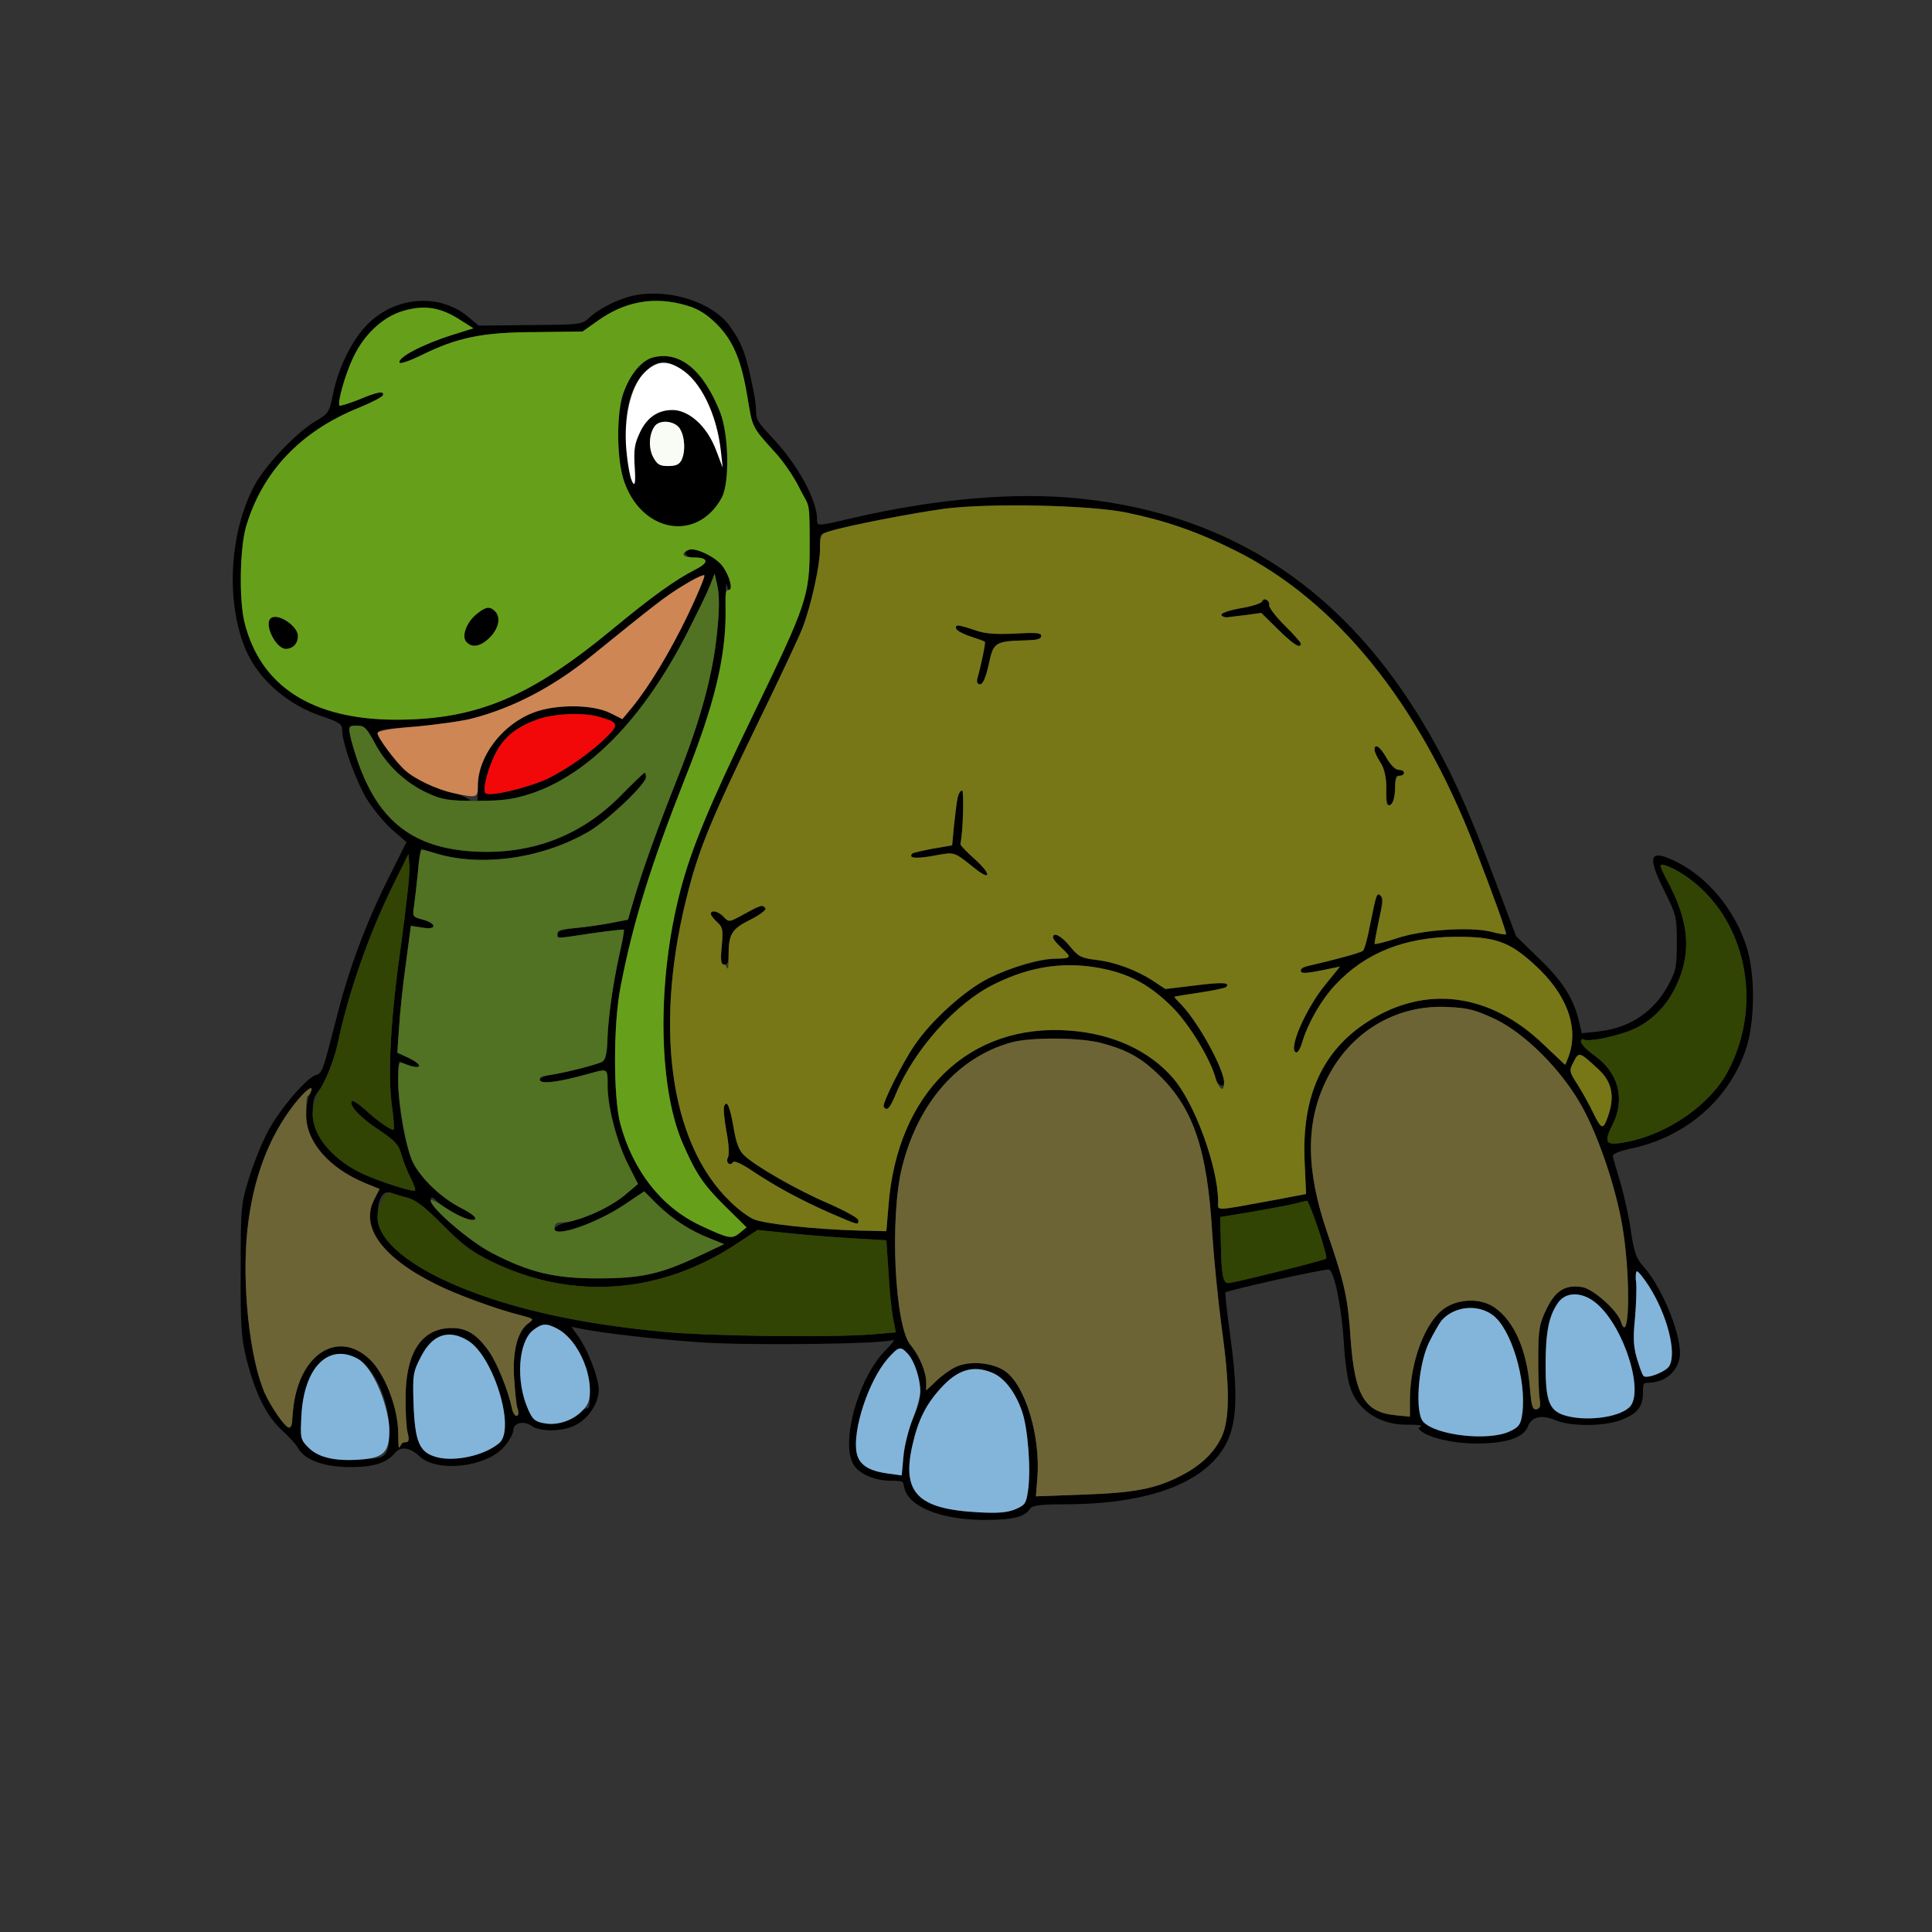 <?xml version="1.0" encoding="UTF-8"?>
<svg xmlns="http://www.w3.org/2000/svg" version="1.1" viewBox="0 0 655 655">
  <rect x="0" y="0" width="655" height="655" fill="#333333" stroke="none"/>
  <defs>
    <style>
      .cls-1 {
        fill: #314403;
      }

      .cls-2 {
        fill: #517222;
      }

      .cls-3 {
        fill: #f9fcf5;
      }

      .cls-4 {
        fill: #ce8655;
      }

      .cls-5 {
        fill: #66a01a;
      }

      .cls-6 {
        fill: #fff;
      }

      .cls-7 {
        fill: #777718;
      }

      .cls-8 {
        fill: #83b5db;
      }

      .cls-9 {
        fill: #f20808;
      }

      .cls-10 {
        fill: #6d6435;
      }
    </style>
  </defs>
  <!-- Generator: Adobe Illustrator 28.7.1, SVG Export Plug-In . SVG Version: 1.2.0 Build 142)  -->
  <g fixed='yes'>
    <g fixed='yes' id="Layer_1">
      <g fixed='yes'>
        <path fixed='yes' d="M215.9,100c-5.4.9-12.4,4.3-16,7.6-2.5,2.4-3,2.5-20.1,2.6l-17.5.2-3.7-3.1c-10.1-8.3-25.6-6.7-34.9,3.6-4.9,5.4-9.1,14.3-10.8,22.7-1.2,6.1-1.5,6.6-5.8,9.1-6.6,3.9-17.1,14.9-20.9,22-8.6,16.3-9.7,40-2.7,56,4.5,10,14.2,18.4,26.1,22.3,5.5,1.9,6.4,2.5,6.4,4.5,0,4.6,5,18.2,8.8,24.1,2.2,3.3,5.9,7.8,8.4,9.9l4.6,4-5.5,11c-8.1,16-14,31.8-18.3,48.9-4.6,18-4.7,18.4-7,19.1-3.2,1-12.4,11.9-16.2,19.1-2,3.8-4.9,11-6.4,15.9-2.7,8.6-2.8,9.9-2.8,31-.1,19.6.2,23,2.1,30.8,3,11.5,6.8,19,11.9,23.6,2.2,2,4.6,4.6,5.3,5.8,2.2,4.2,8.7,6.6,17.6,6.7,8.1,0,12.6-1.4,15.4-4.8,2-2.4,5.1-1.9,8.3,1.1,5.9,5.6,22.6,3.8,28.7-3.2,1.7-2,3.1-4.4,3.1-5.5,0-2.6,3.5-3.5,6.2-1.6,3,2.1,10.5,2,14.8-.2,4.5-2.2,8-7.5,8-12.1-.1-4.1-3.6-13.3-7-18.1l-2.3-3.2,2.9.6c7.1,1.5,25.3,3.6,40.9,4.7,16.6,1.1,61.6.6,65.2-.8.9-.4-.2,1.2-2.4,3.4-9.5,9.5-15.6,32.1-10.7,39.2,2.1,3,7.2,5.1,12.3,5.1s4.1.3,4.7,2.5c1.6,6.4,12.4,10.7,26.9,10.8,10,0,14-1,15.8-3.9.6-1,3.6-1.4,11.5-1.4,28.3,0,47.6-7.1,54.7-20.2,3.9-7.1,4.3-17.2,1.6-36.8-1.1-7.9-1.8-14.6-1.7-14.8.8-.8,34.2-8.2,35.2-7.8,1.8.7,4.3,13.2,5,24.7.3,5.7,1.2,12.5,2.1,15.1,2.4,7.7,9.9,12.8,18.9,12.8s3.7.7,4.4,1.4c2.2,2.8,11.1,5,20,5,9.9-.1,15.5-2,17-5.8,1.2-3.3,4.6-4.1,9.4-2.1,5.5,2.3,17.4,2.1,23-.4,4.9-2.1,6.6-4.4,6.6-8.9s.4-3,3.8-3.6c4.4-.7,7.7-3.8,8.6-8.1,1.3-6.3-5.6-23.9-12.3-31.2-2.3-2.6-3.1-4.7-4.1-11.4-.6-4.5-2.2-11.9-3.5-16.5-1.4-4.5-2.6-8.7-2.7-9.4-.2-.8,2.1-1.7,6.1-2.6,18.8-3.9,33.7-17,39.2-34.3,2.9-9.3,3-25,0-34.2-3.9-12.2-12.8-23.1-23.3-28.5-9.5-4.8-10.6-2.6-4.7,9.3,4.2,8.4,4.4,9.2,4.4,17.8s-.4,9.7-2.7,14.1c-5,9.4-13.1,14.9-23.9,16.1l-5.6.6-1.2-4.9c-1.9-7.4-5.7-13.2-13.8-20.9l-7.3-7.1-7.3-19.4c-8.9-23.7-14.6-36.3-22.4-49.8-27.5-47.6-66.1-73.6-117.5-79.1-21.9-2.4-49.2-.1-77.6,6.5-12.5,2.9-12.2,2.9-12.2.4,0-6.4-6.4-18.2-14.8-27.2s-4.5-5.4-6.7-16c-2.5-12.7-3.9-16.5-8.3-22.5-5.7-7.7-19.6-12.3-31.3-10.3ZM232.9,103.6c3.8,1.1,6.7,2.9,10.1,6.3,5.6,5.6,8.4,12.3,10.5,25.3,1.6,9.7,1.4,9.5,9.2,18.1,2.9,3.1,6.7,8.7,8.5,12.5,3.2,6.5,3.3,7,3.3,19.7s-1,19.4-19.1,56.7c-14.8,30.6-21.1,45.6-24.8,60-7.8,29.9-7.5,65.4.6,84.8,4.5,10.5,7.1,14.5,14.5,21.8l7.4,7.3-2.3,1.9c-2.7,2.2-3.7,2-13.5-2.6-13.1-6.2-22.7-18.5-27-34.4-2.4-9-2.4-34,.1-46.5,4.2-21.9,10.3-41.4,21.8-70.5,9.9-24.8,13.8-40.8,13.8-56.3s.4-7.7,1.1-7.7c1.5,0,.3-4.7-2.1-8-2.2-3.1-9.2-6.5-11.5-5.6-2.2.8-.9,2.6,1.8,2.6,4.9,0,5.2,1.7.6,4-7,3.6-14.7,9.1-28,20.1-28.3,23.4-46.4,30.9-73.8,30.9-28.3-.1-45.8-11.3-51.2-33-1.9-7.7-1.6-25,.5-32.4,5.5-18.6,18.4-32.3,38.1-40.3,4.4-1.8,8.1-3.7,8.3-4.3.6-1.6-1.8-1.2-8.2,1.5-3.3,1.3-6.2,2.2-6.5,2-.8-.9,1.9-10.5,4.6-16.2,3.7-7.9,10.1-13.9,17-15.9,7.1-2.1,12.6-1.2,18.9,2.8l4.9,3.1-7,2.2c-10.2,3.2-19,7.8-18,9.5.3.4,3.5-.7,7.2-2.5,12.1-6,20.7-7.8,38.8-7.9l16-.2,4.8-3.4c9.5-6.9,19.6-8.7,30.6-5.4ZM382,173.8c13.4,2.8,23.8,6.4,36.5,12.7,34.5,17.1,62.5,51.7,81.4,100.5,6.7,17.4,11,29.4,10.7,29.8-.2.1-2.5-.2-5-.9-7.3-1.8-23.7-.7-32.3,2.3-4,1.3-7.3,2.1-7.3,1.7s.7-4,1.5-8c1-4.8,1.2-7.6.6-8.2-1.3-1.3-1.5-.6-3.6,9.8-.8,4.4-1.9,8.3-2.4,8.8s-8.3,2.8-18.3,5.1c-1.6.4-2.8,1.1-2.8,1.7,0,1.1,1.9,1,9.9-.7l3.4-.7-4.8,5.9c-6.9,8.4-12.9,22.3-10.1,23.2.6.2,1.5-1.4,2.1-3.5,2-6.6,6.5-14.4,11.2-19.4,10.1-10.8,23.3-16.1,40.3-16.3,13.9-.1,18.7,1.6,27.3,9.5,10.8,9.8,15,21,11.6,30.8-.6,1.7-1.2,3.1-1.3,3.1,0,0-3.3-3.1-7.3-6.9-18.2-17.5-40-20.3-59.5-7.8-15.5,9.9-22.5,25.4-21.5,47.4l.5,11.1-11.1,2.1c-20.7,3.8-18.7,3.7-18.7.5-.1-11.9-8-33.6-15.4-42-8-9.2-20.3-14.9-34.9-16-34.1-2.6-58.6,21-61.5,59.6l-.7,8.4-9-.2c-15.1-.4-32.8-2.3-36.1-3.9-1.8-.8-5.3-3.4-7.8-5.9-20.8-19.9-26.2-60.5-14-106.3,3.6-13.7,7.9-24.2,22.9-55.1,7.4-15.1,14.3-29.9,15.5-32.9,3.1-8,6-20.8,6-26.8s.1-5.2,3.3-6.2c5.6-1.8,27.8-6.1,38.7-7.6,15.3-2,49.4-1.3,62,1.3ZM233.2,208.5c-6.2,12.8-12.9,23.9-18.8,31.2l-3.4,4.1-4.2-2.1c-5.9-2.9-18.2-3-25.7-.2-10.8,4-19.1,14.9-19.1,25s-.3,4.1-8.2,2.4c-5.6-1.2-12.9-4.6-16.4-7.7-3-2.6-9.4-11.1-9.4-12.6s4.1-1.6,13.3-2.3c7.2-.7,15.9-1.9,19.1-2.8,14-3.7,27.4-10.8,40.1-21.1,21.5-17.4,25-20.2,31.3-24,3.7-2.3,6.9-3.8,7-3.3.2.5-2.3,6.5-5.6,13.4ZM243.1,214.5c-1.4,14.2-5.5,29.2-13.1,48.5-7,17.6-11.9,31.2-15,41.6l-2.1,7.2-5.7,1.1c-3.1.6-8.5,1.4-11.9,1.7-4.3.5-6.3,1.1-6.3,2,0,1.7-.9,1.7,11.7-.2,5.8-.8,10.7-1.4,10.8-1.2.2.2-.5,4.1-1.6,8.8-2.2,10.2-3.8,21.4-4,29.3-.2,4.2-.7,6.1-1.8,6.7-1.8.9-11.6,3.5-17.3,4.4-2.1.4-3.8,1.1-3.8,1.6,0,1.5,4.8,1.1,13-1,10.4-2.7,10-2.8,10,3.3s3.1,19,7.1,26.8l3.2,6.3-3.9,3.3c-4.6,4-12.5,7.9-19.4,9.5-2.8.6-5,1.7-5,2.4,0,3.1,14.3-1.9,23.7-8.2l6.7-4.5,4.5,4.5c5.3,5.1,11.2,8.9,17.9,11.5l4.7,1.9-8.5,4c-12.9,6.1-19.5,7.6-34,7.6-14.8.1-23.6-2-36.4-8.7-7.5-3.9-20.6-15.2-20.6-17.7s2,.4,4.3,2c5.4,3.6,9.8,5.3,10.8,4.3s-1.7-2.2-4.9-3.8c-6.7-3.5-13.2-9.7-16.1-15.2-2.6-5.1-5.1-18.7-5.1-27.5s.2-6.9,1.8-6.3c6,2.5,7.4.9,1.6-1.9l-3.7-1.7.6-8.7c.3-4.8,1.3-14.5,2.3-21.5l1.7-12.8,4,.6c5,.9,4.8-1.5-.2-2.8-3.2-.8-3.3-1-2.7-4.8.3-2.1.9-7.3,1.3-11.4.3-4.1.9-7.5,1.2-7.5s2.6.6,5.1,1.4c15.5,4.6,36.2,1.6,51.8-7.6,6.4-3.8,19.2-16,19.2-18.3s-.2-1.5-.5-1.5-3.9,3.5-8.2,7.9c-13.4,13.5-30,19.8-49.3,18.8-20.6-1.1-32.4-10-39.5-30-1.2-3.4-2.5-7.7-2.8-9.5-.6-3-.5-3.2,2.3-3.2s3.3.8,6.1,6c3.9,7.3,10.2,13.3,17.7,16.8,5.1,2.4,6.9,2.7,16.7,2.7s12.4-.5,18.4-2.4c19.7-6.5,38.3-25.6,53.1-54.6,3.1-6.1,6.5-13,7.5-15.5l1.8-4.5,1,4.5c.6,3,.6,8.1-.2,15.5ZM203,243c6.4,1.8,6.8,2.5,3.5,6-4.9,5.2-14.6,12.1-21.1,15.1-6.9,3.1-19.4,6.1-20.8,4.8-1.2-1.1,1.1-9.6,4-14.6s7.1-8.1,13.9-10.5c5.6-1.9,15.2-2.3,20.5-.8ZM136.1,319.3c-3.6,25-4.7,44-3.3,55.2.6,4.4.9,8.1.7,8.4-.6.6-5.1-2.5-9.6-6.6-2.2-2-4.2-3.3-4.6-3-1.2,1.3,2.9,5.7,9.2,9.8,5.5,3.7,6.7,5,7.6,8.4.6,2.2,2,5.7,3.1,7.8,1.1,2.2,1.8,4.1,1.5,4.3-.7.7-13.8-3.6-18.9-6.2-9.6-4.9-15.8-12.6-15.8-19.8s1.5-6.2,3.5-10.1c2-3.6,4.2-9.9,5-13.8,3.7-17.4,10.4-36.6,18.8-53.7l5.2-10.5.3,4.3c.2,2.3-1.1,13.8-2.7,25.5ZM571.5,297c20.3,13.9,26.6,43.2,14.3,66.2-5.9,11.2-20.2,21.2-34.1,23.9-7.4,1.5-8.2.5-5-5.8,4.4-8.8,2-17.7-6.2-23.5-2.5-1.8-4.5-3.8-4.5-4.6s.4-1.1.9-.8c1.7,1.1,13.7-1.6,18.4-4.2,5.9-3.2,10.3-8,13.3-14.7,4.7-10.4,4-20.3-2.2-32.7-1.9-3.7-3.4-7-3.4-7.3,0-1.1,4.4.7,8.5,3.5ZM506.7,345.4c10.3,4.9,22.7,17.3,29.5,29.5,6,10.7,12.3,29.7,14.2,43.2,2.5,17,1.9,38.6-.9,29.9-1.2-3.7-9.1-10.8-12.9-11.6-5.8-1-9.2,1-12.3,7.4-2.4,5-2.7,6.7-2.8,16.6,0,6.1.2,12.4.5,14.1.4,2.2.1,3-1.1,3.3-1.3.2-1.7-1-2.2-7-1-13.1-5.4-23-12.1-27.6-4.6-3.1-11.9-3-16.8.3-6.6,4.5-11.8,18.2-11.8,31.3v5.5l-4.9-.5c-10.5-1-13.8-6.7-15.2-25.8-.9-13.8-2-18.9-7.9-36-7.3-21.3-7.4-37.3-.4-51.7,7.9-16.3,23.5-25.8,41.2-24.9,6.9.3,9.4,1,15.9,4ZM373.3,353.6c8,2.1,12.9,4.6,18.4,9.7,12.7,11.7,17.6,25.7,19.3,55.2.6,8.8,2,22.7,3.1,31,2.9,20.6,2.9,31.7,0,37.8-2.6,5.4-7.2,9.7-13.9,13.1-8.6,4.4-15.7,5.7-32.8,6.3l-16.2.6.5-6.4c1.1-14-4.1-31.2-10.9-36-4.2-3-12.3-3.7-16.9-1.4-1.9.9-4.9,3.1-6.6,4.8l-3.3,3.1v-2.7c0-3.6-2.3-9.1-5.3-12.7-5.4-6.3-7.1-43.3-2.9-60.2,5.4-21.9,19-37.4,37.1-42.4,6.6-1.8,23.1-1.7,30.4.2ZM541.8,362.4c5.1,4.7,5.9,10,2.7,17.8-1.1,2.7-1.9,2.2-4.4-3-1.2-2.6-3.6-6.8-5.2-9.4-2.9-4.5-3-4.8-1.4-7.8,1.8-3.5,1.9-3.5,8.3,2.4ZM104.9,371.1c-.6,1.2-1.1,4.4-1.1,7,0,9,7.7,17.9,20,23l4.9,2-1.9,3.7c-4.7,9.2,2.8,19.5,20.8,28.5s20.9,8.6,29.3,10.7c4.1,1.1,4.2,1.2,2.3,2.6-3.7,2.6-5.5,9.4-4.9,18.6s.8,9.3,1.2,10.5c.5,1.4.3,2.3-.4,2.3s-1.3-1.2-1.6-2.8c-1.3-6-4.9-14.9-7.7-19-4.3-6.2-8.2-8.4-14.1-7.9-9.3.8-14.2,9-14.2,23.7s.3,10,.7,11.7c.7,2.9.5,3.3-1.2,3.3s-2-.7-2-3c0-8.6-4.5-20.3-9.7-25.2-10.8-10.2-24-1.6-25.9,16.9-.4,3.5-1,6.3-1.4,6.3-1.3,0-6-6.8-8.2-11.6-5.2-11.8-7.9-37.3-5.9-55.7,1.9-17.2,7.2-31.3,16-42.5,4.2-5.3,7.2-7.1,5-3.1ZM137.9,406c3.1.8,6.2,3.2,12.3,9.4,6.7,6.8,9.9,9.1,16.9,12.5,27.2,13.1,57.1,10.8,82.9-6.4l6.8-4.5,9.8,1c5.5.6,15.3,1.4,21.9,1.8l12,.7.7,10.5c.3,5.8,1,12.8,1.5,15.6l1,5.1-8.1.7c-14.4,1.1-55.7.6-70.8-.9-26.6-2.5-48.2-7.1-66-14-19.2-7.4-30.8-16.7-30.8-24.8s2.8-9,4.5-8.3c.8.3,3.2,1,5.4,1.6ZM446.9,416.6c1.8,5.3,3,9.8,2.7,10.1-.6.6-31.3,8.3-33.2,8.3s-2.3-3.1-2.5-13.4l-.2-9,10.4-1.7c5.7-1,12.2-2.2,14.4-2.7,2.2-.6,4.3-1,4.6-1.1s2,4.2,3.8,9.5ZM559,436c6.1,9.5,9.5,22.4,7,27-1,2-7.7,4.6-8.8,3.5s-1.3-2.9-2.2-5.8c-1.2-4.1-1.4-6.9-.7-13.7.5-4.7.6-10.2.4-12.3-.3-2-.1-3.7.3-3.7s2.2,2.2,4,5ZM541.5,442.1c9.4,8.3,16.1,30.4,10.8,35.1-4,3.6-15.5,4.8-22.3,2.5-4.9-1.7-6-4.6-6-16.7s1.1-16.9,4.2-21.3c2.8-4,8.5-3.8,13.3.4ZM506,445.8c6.3,4.5,11.6,22.1,10.1,33.4-.5,3.7-1.1,4.6-4.1,6-7,3.5-25.2,1.5-29.5-3.2-2.8-3.1-1.8-18.6,1.8-26.5,1.6-3.3,3.6-6.8,4.5-7.9,4.2-4.7,12-5.6,17.2-1.8ZM189,450.5c5.9,3.1,11,12.7,11,21s-.6,4.8-2.6,6.8c-3.3,3.4-8.6,5.1-13,4.2-3-.5-3.9-1.3-5.4-4.8-4.2-9.5-3.3-22.7,1.7-26.7,3.1-2.4,4.5-2.5,8.3-.5ZM158.8,454.6c8.6,5.5,16,29.8,10.5,34.6-4.9,4.2-15,6.5-21.3,4.8-5.8-1.6-7.3-5-7.8-18-.3-9.9-.2-10.8,2.5-16,3.9-7.7,9.5-9.5,16.1-5.4ZM307.8,459c2.2,2.4,4.2,8.4,4.2,12.7s-1.1,5.8-2.5,9.2c-1.4,3.5-2.9,9.2-3.2,12.8l-.6,6.5-4.4-.6c-6.9-.9-10.1-3-10.9-7.2-1.4-7.7,4.1-24.3,10.5-31.7,3.8-4.3,4.4-4.4,6.9-1.7ZM121,460.5c5.9,3,11,14.4,11,24.5s-1.9,9.2-9.5,9.8c-8.7.7-14.4-.6-17.8-3.9-2.9-2.9-2.9-3.2-2.5-11.2.9-16,9-24.3,18.8-19.2ZM336.4,465.4c4.1,1.7,7.8,6.5,10.1,13.1,2,5.7,3.1,20.1,2,27-.6,4.2-1,4.8-4.3,6.2-2.7,1.1-5.9,1.4-12.7,1-20.5-1.1-25.9-6.7-22.1-23,1.9-8.3,4.5-13.5,9.4-18.9,5.8-6.5,11.1-8.1,17.6-5.4Z"/>
        <path fixed='yes' d="M221.3,121.2c-3.7,1-7.6,5.5-9.9,11.9-2.4,6.3-2.4,21.7-.1,29.2,5.6,18.2,25,21.9,33.4,6.4,2.7-4.9,2.4-21.3-.5-28.8-5.7-14.5-13.8-21.1-22.9-18.7ZM230.7,125c6.8,4.1,12.3,15.3,13.7,28l.6,5.5-2-5.3c-3.5-9.6-8.3-14.2-15-14.2s-8.6,2.5-11,7.5c-1.9,4-2.2,5.8-1.8,12.3q.5,7.6-1,4.2c-.8-1.9-1.7-7.6-2-12.6-.5-11.5,1.5-19.3,6.3-24.1s7.4-4.3,12.2-1.3ZM230.4,145.2c1.8,2.6,2.1,8,.6,10.9-.8,1.3-2.1,1.9-4.5,1.9s-3.7-.5-5.1-3.1c-1.7-3.3-1.3-8.1.7-10.6,1.8-2.1,6.6-1.6,8.3.9Z"/>
        <path fixed='yes' d="M161.8,208c-3.5,2.7-5.4,7.5-3.8,9.5,1.9,2.3,4.9,1.8,8.1-1.4,3-3.1,3.8-6.8,1.7-8.9s-3.1-1.5-6,.8Z"/>
        <path fixed='yes' d="M91.7,209.7c-2.2,2.2,1.9,10.3,5.2,10.3s4.1-2.9,4.1-4.4c0-3.5-7.2-8.1-9.3-5.9Z"/>
        <path fixed='yes' d="M427.9,203.9c-.2.6-3.5,1.7-7.3,2.3-3.9.7-6.8,1.7-6.5,2.3.2.5,1.1.9,1.9.8s3.8-.5,6.5-.8l5.1-.7,5.7,5.6c5.3,5.2,7.7,6.7,7.7,4.8s-2.5-3.2-5.5-6.2-5.4-6.1-5.2-6.9c.2-1.6-1.9-2.7-2.4-1.2Z"/>
        <path fixed='yes' d="M324.2,213.2c.2.6,2.4,1.8,4.9,2.6,2.4.8,4.6,1.6,4.8,1.8.3.3-1.2,7.7-2.6,12.6-.2,1.1.1,1.8,1,1.8s1.9-2.2,2.9-6.7c1.6-7.6,2.1-7.9,12.6-8.2,3.7-.1,5.2-.5,5.2-1.5s-1.8-1.2-8.9-.8c-6.7.3-10.1.1-13.7-1.2-5.7-1.9-6.7-2-6.2-.4Z"/>
        <path fixed='yes' d="M466,254.2c0,.7.9,2.6,2,4.3,1.4,2.1,2,4.7,2,8.7s.4,5.8.9,5.8c1.3,0,2.1-2.6,2.1-6.6s.5-3.4,1.5-3.4,1.5-.5,1.5-1-.8-1-1.8-1-2.7-1.6-4.1-4c-2.2-3.9-4.1-5.2-4.1-2.8Z"/>
        <path fixed='yes' d="M324.6,270.7c-.3,1.6-.8,5.8-1.2,9.4l-.6,6.5-6.5,1.1c-3.6.7-6.7,1.4-7.1,1.7-1.5,1.6,1.4,1.8,7.4.7,7.2-1.3,6.5-1.5,13.8,4.3,5.7,4.5,5.7,1.9.1-3.1-2.7-2.4-4.9-4.7-4.9-5.1,1-4.8,1.4-18.2.6-18.2s-1.3,1.2-1.6,2.7Z"/>
        <path fixed='yes' d="M252.3,309.9c-5.1,2.8-5.2,2.8-6.9,1-1.7-1.9-4.4-2.6-4.4-1.1s1,1.7,2.1,2.8c1.9,1.7,2.1,2.6,1.6,8.1-.5,5.1-.4,6.3.8,6.3s1.5-1,1.5-2.9c0-7.4,1-9.1,7.2-12.2s5.6-3.4,5.3-3.9c-.9-1.4-1.4-1.3-7.2,1.9Z"/>
        <path fixed='yes' d="M357,317.8c0,.5,1.1,1.9,2.5,3.2,3.4,3.2,3.2,4-1.3,4s-15,2.7-23.1,6.7c-8.1,4.1-19.3,14.2-25,22.6-4.3,6.3-11.1,19.9-10.5,20.9,1.1,1.7,2.1.6,4.2-4.5,6.2-14.9,20.4-30.8,33.4-37.1,12.5-6.2,24.4-7.8,37.1-5.1,9.2,1.9,16,5.8,23.3,13.1,5.7,5.8,12.9,17.6,14.6,24.2.6,2.1,2.8,3.2,2.8,1.2,0-4.5-8.6-20.2-14.4-26.3-1.5-1.5-2.6-2.7-2.4-2.8s4-.7,8.6-1.4,8.6-1.5,8.9-1.9c1.5-1.5-1.2-1.7-10.6-.5l-10,1.2-4.1-2.7c-5.6-3.7-13.1-6.5-19.6-7.2-4.9-.6-5.9-1.2-8.6-4.5-2.9-3.6-5.8-5.1-5.8-3.1Z"/>
        <path fixed='yes' d="M245.5,375.1c-.3.8.1,4.7.8,8.6.8,4.1,1,7.8.5,8.7-.9,1.6.7,3.2,1.7,1.6.4-.6,3,.6,6.3,2.8,8.1,5.4,16,9.7,26.3,14.3,10.2,4.4,9.9,4.3,9.9,2.6s-4.4-3.1-9.7-5.5c-10.9-4.6-25.5-13-29.1-16.6-1.7-1.6-2.7-4.4-3.5-9.4-1.3-7.3-2.3-9.5-3.2-7.1Z"/>
      </g>
      <path class="cls-1" d="M121.8,397.4c5.1,2.6,18.2,6.9,18.9,6.2.3-.2-.4-2.1-1.5-4.3-1.1-2.1-2.5-5.6-3.1-7.8-.9-3.4-2.1-4.7-7.6-8.4-6.3-4.1-10.4-8.5-9.2-9.8.4-.3,2.4,1,4.6,3,4.5,4.1,9,7.2,9.6,6.6.2-.3,0-4-.7-8.4-1.4-11.2-.3-30.2,3.3-55.2,1.6-11.7,2.9-23.2,2.7-25.5l-.3-4.3-5.2,10.5c-8.4,17.1-15.1,36.3-18.8,53.7-.8,3.9-3,10.2-5,13.8-2,3.9-3.5,8.1-3.5,10.1,0,7.2,6.2,14.9,15.8,19.8ZM443.1,407.1c-.3,0-2.4.5-4.6,1.1-2.2.5-8.7,1.7-14.4,2.7l-10.4,1.7.2,9c.2,10.3.8,13.4,2.5,13.4s32.6-7.7,33.2-8.3c.3-.3-.9-4.8-2.7-10.1-1.8-5.3-3.5-9.6-3.8-9.5ZM302.7,446.6c-.5-2.8-1.2-9.8-1.5-15.6l-.7-10.5-12-.7c-6.6-.4-16.4-1.2-21.9-1.8l-9.8-1-6.8,4.5c-25.8,17.2-55.7,19.5-82.9,6.4-7-3.4-10.2-5.7-16.9-12.5-6.1-6.2-9.2-8.6-12.3-9.4-2.2-.6-4.6-1.3-5.4-1.6-1.7-.7-4.5,4.5-4.5,8.3,0,8.1,11.6,17.4,30.8,24.8,17.8,6.9,39.4,11.5,66,14,15.1,1.5,56.4,2,70.8.9l8.1-.7-1-5.1ZM571.5,297c-4.1-2.8-8.5-4.6-8.5-3.5s1.5,3.6,3.4,7.3c6.2,12.4,6.9,22.3,2.2,32.7-3,6.7-7.4,11.5-13.3,14.7-4.7,2.6-16.7,5.3-18.4,4.2-.5-.3-.9.1-.9.8s2,2.8,4.5,4.6c8.2,5.8,10.6,14.7,6.2,23.5-3.2,6.3-2.4,7.3,5,5.8,13.9-2.7,28.2-12.7,34.1-23.9,12.3-23,6-52.3-14.3-66.2Z"/>
      <path class="cls-2" d="M210.3,269.9c4.3-4.4,8-7.9,8.2-7.9.3,0,.5.7.5,1.5,0,2.3-12.8,14.5-19.2,18.3-15.6,9.2-36.3,12.2-51.8,7.6-2.5-.8-4.8-1.4-5.1-1.4s-.9,3.4-1.2,7.5c-.4,4.1-1,9.3-1.3,11.4-.6,3.8-.5,4,2.7,4.8,5,1.3,5.2,3.7.2,2.8l-4-.6-1.7,12.8c-1,7-2,16.7-2.3,21.5l-.6,8.7,3.7,1.7c5.8,2.8,4.4,4.4-1.6,1.9-1.6-.6-1.8,0-1.8,6.3s2.5,22.4,5.1,27.5c2.9,5.5,9.4,11.7,16.1,15.2,3.2,1.6,5.4,3.3,4.9,3.8-1,1-5.4-.7-10.8-4.3-2.3-1.6-4.3-2.5-4.3-2,0,2.5,13.1,13.8,20.6,17.7,12.8,6.7,21.6,8.8,36.4,8.7,14.5,0,21.1-1.5,34-7.6l8.5-4-4.7-1.9c-6.7-2.6-12.6-6.4-17.9-11.5l-4.5-4.5-6.7,4.5c-9.4,6.3-23.7,11.3-23.7,8.2s2.2-1.8,5-2.4c6.9-1.6,14.8-5.5,19.4-9.5l3.9-3.3-3.2-6.3c-4-7.8-7.1-19.6-7.1-26.8s.4-6-10-3.3c-8.2,2.1-13,2.5-13,1s1.7-1.2,3.8-1.6c5.7-.9,15.5-3.5,17.3-4.4,1.1-.6,1.6-2.5,1.8-6.7.2-7.9,1.8-19.1,4-29.3,1.1-4.7,1.8-8.6,1.6-8.8,0-.2-5,.4-10.8,1.2-12.6,1.9-11.7,1.9-11.7.2s2-1.5,6.3-2c3.4-.3,8.8-1.1,11.9-1.7l5.7-1.1,2.1-7.2c3.1-10.4,8-24,15-41.6,7.6-19.3,11.7-34.3,13.1-48.5.8-7.4.8-12.5.2-15.5l-1-4.5-1.8,4.5c-1,2.5-4.4,9.4-7.5,15.5-14.8,29-33.4,48.1-53.1,54.6-6,1.9-9.4,2.4-18.4,2.4s-11.6-.3-16.7-2.7c-7.5-3.5-13.8-9.5-17.7-16.8-2.8-5.2-3.6-6-6.1-6s-2.9.2-2.3,3.2c.3,1.8,1.6,6.1,2.8,9.5,7.1,20,18.9,28.9,39.5,30,19.3,1,35.9-5.3,49.3-18.8Z"/>
      <path fixed='yes' class="cls-9" d="M182.5,243.8c-6.8,2.4-11,5.5-13.9,10.5-2.9,5-5.2,13.5-4,14.6,1.4,1.3,13.9-1.7,20.8-4.8,6.5-3,16.2-9.9,21.1-15.1,3.3-3.5,2.9-4.2-3.5-6-5.3-1.5-14.9-1.1-20.5.8Z"/>
      <path class="cls-8" d="M158.8,454.6c-6.6-4.1-12.2-2.3-16.1,5.4-2.7,5.2-2.8,6.1-2.5,16,.5,13,2,16.4,7.8,18,6.3,1.7,16.4-.6,21.3-4.8,5.5-4.8-1.9-29.1-10.5-34.6ZM121,460.5c-9.8-5.1-17.9,3.2-18.8,19.2-.4,8-.4,8.3,2.5,11.2,3.4,3.3,9.1,4.6,17.8,3.9,7.6-.6,9.5-2.6,9.5-9.8s-5.1-21.5-11-24.5ZM189,450.5c-3.8-2-5.2-1.9-8.3.5-5,4-5.9,17.2-1.7,26.7,1.5,3.5,2.4,4.3,5.4,4.8,4.4.9,9.7-.8,13-4.2,2-2,2.6-3.6,2.6-6.8,0-8.3-5.1-17.9-11-21ZM506,445.8c-5.2-3.8-13-2.9-17.2,1.8-.9,1.1-2.9,4.6-4.5,7.9-3.6,7.9-4.6,23.4-1.8,26.5,4.3,4.7,22.5,6.7,29.5,3.2,3-1.4,3.6-2.3,4.1-6,1.5-11.3-3.8-28.9-10.1-33.4ZM557.2,466.5c1.1,1.1,7.8-1.5,8.8-3.5,2.5-4.6-.9-17.5-7-27-1.8-2.8-3.6-5-4-5s-.6,1.7-.3,3.7c.2,2.1,0,7.6-.4,12.3-.7,6.8-.5,9.6.7,13.7.9,2.9,1.9,5.5,2.2,5.8ZM541.5,442.1c-4.8-4.2-10.5-4.4-13.3-.4-3.1,4.4-4.2,10-4.2,21.3s1.1,15,6,16.7c6.8,2.3,18.3,1.1,22.3-2.5,5.3-4.7-1.4-26.8-10.8-35.1ZM312,471.7c0-4.3-2-10.3-4.2-12.7-2.5-2.7-3.1-2.6-6.9,1.7-6.4,7.4-11.9,24-10.5,31.7.8,4.2,4,6.3,10.9,7.2l4.4.6.6-6.5c.3-3.6,1.8-9.3,3.2-12.8,1.4-3.4,2.5-7.6,2.5-9.2ZM336.4,465.4c-6.5-2.7-11.8-1.1-17.6,5.4-4.9,5.4-7.5,10.6-9.4,18.9-3.8,16.3,1.6,21.9,22.1,23,6.8.4,10,.1,12.7-1,3.3-1.4,3.7-2,4.3-6.2,1.1-6.9,0-21.3-2-27-2.3-6.6-6-11.4-10.1-13.1Z"/>
      <path fixed='yes' class="cls-4" d="M214.4,239.7c5.9-7.3,12.6-18.4,18.8-31.2,3.3-6.9,5.8-12.9,5.6-13.4,0-.5-3.3,1-7,3.3-6.3,3.8-9.8,6.6-31.3,24-12.7,10.3-26.1,17.4-40.1,21.1-3.2.9-11.9,2.1-19.1,2.8-9.2.7-13.3,1.5-13.3,2.3,0,1.5,6.4,10,9.4,12.6,3.5,3.1,10.8,6.5,16.4,7.7,7.9,1.7,8.2,1.6,8.2-2.4,0-10.1,8.3-21,19.1-25,7.5-2.8,19.8-2.7,25.7.2l4.2,2.1,3.4-4.1Z"/>
      <!-- <path class="cls-8" d="M121,460.5c-9.8-5.1-17.9,3.2-18.8,19.2-.4,8-.4,8.3,2.5,11.2,3.4,3.3,9.1,4.6,17.8,3.9,7.6-.6,9.5-2.6,9.5-9.8s-5.1-21.5-11-24.5Z"/> -->
      <path class="cls-10" d="M174.3,467.2c-.6-9.2,1.2-16,4.9-18.6,1.9-1.4,1.8-1.5-2.3-2.6-8.4-2.1-22.3-7.2-29.3-10.7-18-9-25.5-19.3-20.8-28.5l1.9-3.7-4.9-2c-12.3-5.1-20-14-20-23s.5-5.8,1.1-7c2.2-4-.8-2.2-5,3.1-8.8,11.2-14.1,25.3-16,42.5-2,18.4.7,43.9,5.9,55.7,2.2,4.8,6.9,11.6,8.2,11.6s1-2.8,1.4-6.3c1.9-18.5,15.1-27.1,25.9-16.9,5.2,4.9,9.7,16.6,9.7,25.2s.5,3,2,3,1.9-.4,1.2-3.3c-.4-1.7-.7-7-.7-11.7,0-14.7,4.9-22.9,14.2-23.7,5.9-.5,9.8,1.7,14.1,7.9,2.8,4.1,6.4,13,7.7,19,.3,1.6,1,2.8,1.6,2.8s.9-.9.4-2.3c-.4-1.2-.9-5.9-1.2-10.5Z"/>
      <path class="cls-7" d="M256.5,246c-15,30.9-19.3,41.4-22.9,55.1-12.2,45.8-6.8,86.4,14,106.3,2.5,2.5,6,5.1,7.8,5.9,3.3,1.6,21,3.5,36.1,3.9l9,.2.7-8.4c2.9-38.6,27.4-62.2,61.5-59.6,14.6,1.1,26.9,6.8,34.9,16,7.4,8.4,15.3,30.1,15.4,42,0,3.2-2,3.3,18.7-.5l11.1-2.1-.5-11.1c-1-22,6-37.5,21.5-47.4,19.5-12.5,41.3-9.7,59.5,7.8,4,3.8,7.3,6.9,7.3,6.9.1,0,.7-1.4,1.3-3.1,3.4-9.8-.8-21-11.6-30.8-8.6-7.9-13.4-9.6-27.3-9.5-17,.2-30.2,5.5-40.3,16.3-4.7,5-9.2,12.8-11.2,19.4-.6,2.1-1.5,3.7-2.1,3.5-2.8-.9,3.2-14.8,10.1-23.2l4.8-5.9-3.4.7c-8,1.7-9.9,1.8-9.9.7s1.2-1.3,2.8-1.7c10-2.3,17.6-4.4,18.3-5.1.5-.5,1.6-4.4,2.4-8.8,2.1-10.4,2.3-11.1,3.6-9.8s.4,3.4-.6,8.2c-.8,4-1.5,7.6-1.5,8s3.3-.4,7.3-1.7c8.6-3,25-4.1,32.3-2.3,2.5.7,4.8,1,5,.9.3-.4-4-12.4-10.7-29.8-18.9-48.8-46.9-83.4-81.4-100.5-12.7-6.3-23.1-9.9-36.5-12.7-12.6-2.6-46.7-3.3-62-1.3-10.9,1.5-33.1,5.8-38.7,7.6-3.2,1-3.3,1.3-3.3,6.2s-2.9,18.8-6,26.8c-1.2,3-8.1,17.8-15.5,32.9ZM470.1,257c1.4,2.4,3,4,4.1,4s1.8.4,1.8,1-.7,1-1.5,1-1.5,1-1.5,3.4c0,4-.8,6.6-2.1,6.6s-.9-2.6-.9-5.8-.6-6.6-2-8.7c-1.1-1.7-2-3.6-2-4.3,0-2.4,1.9-1.1,4.1,2.8ZM420.6,206.2c3.8-.6,7.1-1.7,7.3-2.3.5-1.5,2.6-.4,2.4,1.2-.2.8,2.2,3.9,5.2,6.9s5.5,5.8,5.5,6.2c0,1.9-2.4.4-7.7-4.8l-5.7-5.6-5.1.7c-2.7.3-5.7.7-6.5.8-.8,0-1.7-.3-1.9-.8-.3-.6,2.6-1.6,6.5-2.3ZM330.4,213.6c3.6,1.3,7,1.5,13.7,1.2,7.1-.4,8.9-.3,8.9.8s-1.5,1.4-5.2,1.5c-10.5.3-11,.6-12.6,8.2-1,4.5-2,6.7-2.9,6.7s-1.2-.7-1-1.8c1.4-4.9,2.9-12.3,2.6-12.6s-2.4-1-4.8-1.8c-2.5-.8-4.7-2-4.9-2.6-.5-1.6.5-1.5,6.2.4ZM309.2,289.4c.4-.3,3.5-1,7.1-1.7l6.5-1.1.6-6.5c.4-3.6.9-7.8,1.2-9.4.3-1.5,1-2.7,1.6-2.7s.4,13.4-.6,18.2c0,.4,2.2,2.7,4.9,5.1,5.6,5,5.6,7.6,0,3.1-7.3-5.8-6.6-5.6-13.8-4.3-6,1.1-8.9.9-7.4-.7ZM310.1,354.3c5.7-8.4,16.9-18.5,25-22.6,8.1-4,17.2-6.7,23.1-6.7s4.7-.8,1.3-4c-1.4-1.3-2.5-2.7-2.5-3.2,0-2,2.9-.5,5.8,3.1,2.7,3.3,3.7,3.9,8.6,4.5,6.5.7,14,3.5,19.6,7.2l4.1,2.7,10-1.2c9.4-1.2,12.1-1,10.6.5-.3.4-4.3,1.2-8.9,1.9-4.6.7-8.4,1.3-8.6,1.4-.2.1.9,1.3,2.4,2.8,5.8,6.1,14.4,21.8,14.4,26.3s-2.2.9-2.8-1.2c-1.7-6.6-8.9-18.4-14.6-24.2-7.3-7.3-14.1-11.2-23.3-13.1-12.7-2.7-24.6-1.1-37.1,5.1-13,6.3-27.2,22.2-33.4,37.1-2.1,5.1-3.1,6.2-4.2,4.5-.6-1,6.2-14.6,10.5-20.9ZM244.7,320.7c.5-5.5.3-6.4-1.6-8.1-1.1-1.1-2.1-2.3-2.1-2.8,0-1.5,2.7-.8,4.4,1.1,1.7,1.8,1.8,1.8,6.9-1,5.8-3.2,6.3-3.3,7.2-1.9.3.5-2.1,2.3-5.3,3.9-6.2,3.1-7.2,4.8-7.2,12.2s-.5,2.9-1.5,2.9-1.3-1.2-.8-6.3ZM281.3,408.2c5.3,2.4,9.7,4.8,9.7,5.5,0,1.7.3,1.8-9.9-2.6-10.3-4.6-18.2-8.9-26.3-14.3-3.3-2.2-5.9-3.4-6.3-2.8-1,1.6-2.6,0-1.7-1.6.5-.9.3-4.6-.5-8.7-.7-3.9-1.1-7.8-.8-8.6.9-2.4,1.9-.2,3.2,7.1.8,5,1.8,7.8,3.5,9.4,3.6,3.6,18.2,12,29.1,16.6ZM534.9,367.8c1.6,2.6,4,6.8,5.2,9.4,2.5,5.2,3.3,5.7,4.4,3,3.2-7.8,2.4-13.1-2.7-17.8-6.4-5.9-6.5-5.9-8.3-2.4-1.6,3-1.5,3.3,1.4,7.8Z"/>
      <path class="cls-5" d="M207.9,213.1c13.3-11,21-16.5,28-20.1,4.6-2.3,4.3-4-.6-4s-4-1.8-1.8-2.6c2.3-.9,9.3,2.5,11.5,5.6,2.4,3.3,3.6,8,2.1,8s-1.1,2.7-1.1,7.7c0,15.5-3.9,31.5-13.8,56.3-11.5,29.1-17.6,48.6-21.8,70.5-2.5,12.5-2.5,37.5-.1,46.5,4.3,15.9,13.9,28.2,27,34.4,9.8,4.6,10.8,4.8,13.5,2.6l2.3-1.9-7.4-7.3c-7.4-7.3-10-11.3-14.5-21.8-8.1-19.4-8.4-54.9-.6-84.8,3.7-14.4,10-29.4,24.8-60,18.1-37.3,19.1-40.2,19.1-56.7s0-13.2-3.3-19.7c-1.8-3.8-5.6-9.4-8.5-12.5-7.8-8.6-7.6-8.4-9.2-18.1-2.1-13-4.9-19.7-10.5-25.3-3.4-3.4-6.3-5.2-10.1-6.3-11-3.3-21.1-1.5-30.6,5.4l-4.8,3.4-16,.2c-18.1,0-26.7,1.9-38.8,7.9-3.7,1.8-6.9,2.9-7.2,2.5-1-1.7,7.8-6.3,18-9.5l7-2.2-4.9-3.1c-6.3-4-11.8-4.9-18.9-2.8-6.9,2-13.3,8-17,15.9-2.7,5.7-5.4,15.3-4.6,16.2.3.2,3.2-.7,6.5-2,6.4-2.7,8.8-3.1,8.2-1.5-.2.6-3.9,2.5-8.3,4.3-19.7,8-32.6,21.7-38.1,40.3-2.1,7.4-2.4,24.7-.5,32.4,5.4,21.7,22.9,32.9,51.2,33,27.4,0,45.5-7.5,73.8-30.9ZM211.4,133.1c2.3-6.4,6.2-10.9,9.9-11.9,9.1-2.4,17.2,4.2,22.9,18.7,2.9,7.5,3.2,23.9.5,28.8-8.4,15.5-27.8,11.8-33.4-6.4-2.3-7.5-2.3-22.9.1-29.2ZM161.8,208c2.9-2.3,4.3-2.5,6-.8,2.1,2.1,1.3,5.8-1.7,8.9-3.2,3.2-6.2,3.7-8.1,1.4-1.6-2,.3-6.8,3.8-9.5ZM96.9,220c-3.3,0-7.4-8.1-5.2-10.3,2.1-2.2,9.3,2.4,9.3,5.9s-2.7,4.4-4.1,4.4Z"/>
      <!-- <path class="cls-7" d="M534.9,367.8c1.6,2.6,4,6.8,5.2,9.4,2.5,5.2,3.3,5.7,4.4,3,3.2-7.8,2.4-13.1-2.7-17.8-6.4-5.9-6.5-5.9-8.3-2.4-1.6,3-1.5,3.3,1.4,7.8Z"/> -->
      <path fixed='yes' class="cls-3" d="M222.1,144.3c-2,2.5-2.4,7.3-.7,10.6,1.4,2.6,2.2,3.1,5.1,3.1s3.7-.6,4.5-1.9c1.5-2.9,1.2-8.3-.6-10.9-1.7-2.5-6.5-3-8.3-.9Z"/>
      <path fixed='yes' class="cls-6" d="M214.2,163q1.5,3.4,1-4.2c-.4-6.5-.1-8.3,1.8-12.3,2.4-5,6.1-7.5,11-7.5s11.5,4.6,15,14.2l2,5.3-.6-5.5c-1.4-12.7-6.9-23.9-13.7-28-4.8-3-8.3-2.6-12.2,1.3s-6.8,12.6-6.3,24.1c.3,5,1.2,10.7,2,12.6Z"/>
      <!-- <path class="cls-8" d="M189,450.5c-3.8-2-5.2-1.9-8.3.5-5,4-5.9,17.2-1.7,26.7,1.5,3.5,2.4,4.3,5.4,4.8,4.4.9,9.7-.8,13-4.2,2-2,2.6-3.6,2.6-6.8,0-8.3-5.1-17.9-11-21Z"/> -->
      <!-- <path class="cls-8" d="M506,445.8c-5.2-3.8-13-2.9-17.2,1.8-.9,1.1-2.9,4.6-4.5,7.9-3.6,7.9-4.6,23.4-1.8,26.5,4.3,4.7,22.5,6.7,29.5,3.2,3-1.4,3.6-2.3,4.1-6,1.5-11.3-3.8-28.9-10.1-33.4Z"/> -->
      <!-- <path class="cls-8" d="M557.2,466.5c1.1,1.1,7.8-1.5,8.8-3.5,2.5-4.6-.9-17.5-7-27-1.8-2.8-3.6-5-4-5s-.6,1.7-.3,3.7c.2,2.1,0,7.6-.4,12.3-.7,6.8-.5,9.6.7,13.7.9,2.9,1.9,5.5,2.2,5.8Z"/> -->
      <path class="cls-10" d="M506.7,345.4c-6.5-3-9-3.7-15.9-4-17.7-.9-33.3,8.6-41.2,24.9-7,14.4-6.9,30.4.4,51.7,5.9,17.1,7,22.2,7.9,36,1.4,19.1,4.7,24.8,15.2,25.8l4.9.5v-5.5c0-13.1,5.2-26.8,11.8-31.3,4.9-3.3,12.2-3.4,16.8-.3,6.7,4.6,11.1,14.5,12.1,27.6.5,6,.9,7.2,2.2,7,1.2-.3,1.5-1.1,1.1-3.3-.3-1.7-.5-8-.5-14.1,0-9.9.4-11.6,2.8-16.6,3.1-6.4,6.5-8.4,12.3-7.4,3.8.8,11.7,7.9,12.9,11.6,2.8,8.7,3.4-12.9.9-29.9-1.9-13.5-8.2-32.5-14.2-43.2-6.8-12.2-19.2-24.6-29.5-29.5Z"/>
      <!-- <path class="cls-1" d="M571.5,297c-4.1-2.8-8.5-4.6-8.5-3.5s1.5,3.6,3.4,7.3c6.2,12.4,6.9,22.3,2.2,32.7-3,6.7-7.4,11.5-13.3,14.7-4.7,2.6-16.7,5.3-18.4,4.2-.5-.3-.9.1-.9.8s2,2.8,4.5,4.6c8.2,5.8,10.6,14.7,6.2,23.5-3.2,6.3-2.4,7.3,5,5.8,13.9-2.7,28.2-12.7,34.1-23.9,12.3-23,6-52.3-14.3-66.2Z"/> -->
      <!-- <path class="cls-8" d="M541.5,442.1c-4.8-4.2-10.5-4.4-13.3-.4-3.1,4.4-4.2,10-4.2,21.3s1.1,15,6,16.7c6.8,2.3,18.3,1.1,22.3-2.5,5.3-4.7-1.4-26.8-10.8-35.1Z"/> -->
      <!-- <path class="cls-8" d="M312,471.7c0-4.3-2-10.3-4.2-12.7-2.5-2.7-3.1-2.6-6.9,1.7-6.4,7.4-11.9,24-10.5,31.7.8,4.2,4,6.3,10.9,7.2l4.4.6.6-6.5c.3-3.6,1.8-9.3,3.2-12.8,1.4-3.4,2.5-7.6,2.5-9.2Z"/> -->
      <!-- <path class="cls-8" d="M336.4,465.4c-6.5-2.7-11.8-1.1-17.6,5.4-4.9,5.4-7.5,10.6-9.4,18.9-3.8,16.3,1.6,21.9,22.1,23,6.8.4,10,.1,12.7-1,3.3-1.4,3.7-2,4.3-6.2,1.1-6.9,0-21.3-2-27-2.3-6.6-6-11.4-10.1-13.1Z"/> -->
      <path class="cls-10" d="M411,418.5c-1.7-29.5-6.6-43.5-19.3-55.2-5.5-5.1-10.4-7.6-18.4-9.7-7.3-1.9-23.8-2-30.4-.2-18.1,5-31.7,20.5-37.1,42.4-4.2,16.9-2.5,53.9,2.9,60.2,3,3.6,5.3,9.1,5.3,12.7v2.7l3.3-3.1c1.7-1.7,4.7-3.9,6.6-4.8,4.6-2.3,12.7-1.6,16.9,1.4,6.8,4.8,12,22,10.9,36l-.5,6.4,16.2-.6c17.1-.6,24.2-1.9,32.8-6.3,6.7-3.4,11.3-7.7,13.9-13.1,2.9-6.1,2.9-17.2,0-37.8-1.1-8.3-2.5-22.2-3.1-31Z"/>
      <!-- <path class="cls-1" d="M302.7,446.6c-.5-2.8-1.2-9.8-1.5-15.6l-.7-10.5-12-.7c-6.6-.4-16.4-1.2-21.9-1.8l-9.8-1-6.8,4.5c-25.8,17.2-55.7,19.5-82.9,6.4-7-3.4-10.2-5.7-16.9-12.5-6.1-6.2-9.2-8.6-12.3-9.4-2.2-.6-4.6-1.3-5.4-1.6-1.7-.7-4.5,4.5-4.5,8.3,0,8.1,11.6,17.4,30.8,24.8,17.8,6.9,39.4,11.5,66,14,15.1,1.5,56.4,2,70.8.9l8.1-.7-1-5.1Z"/>
      <path class="cls-1" d="M443.1,407.1c-.3,0-2.4.5-4.6,1.1-2.2.5-8.7,1.7-14.4,2.7l-10.4,1.7.2,9c.2,10.3.8,13.4,2.5,13.4s32.6-7.7,33.2-8.3c.3-.3-.9-4.8-2.7-10.1-1.8-5.3-3.5-9.6-3.8-9.5Z"/> -->
    </g>
  </g>
</svg>
